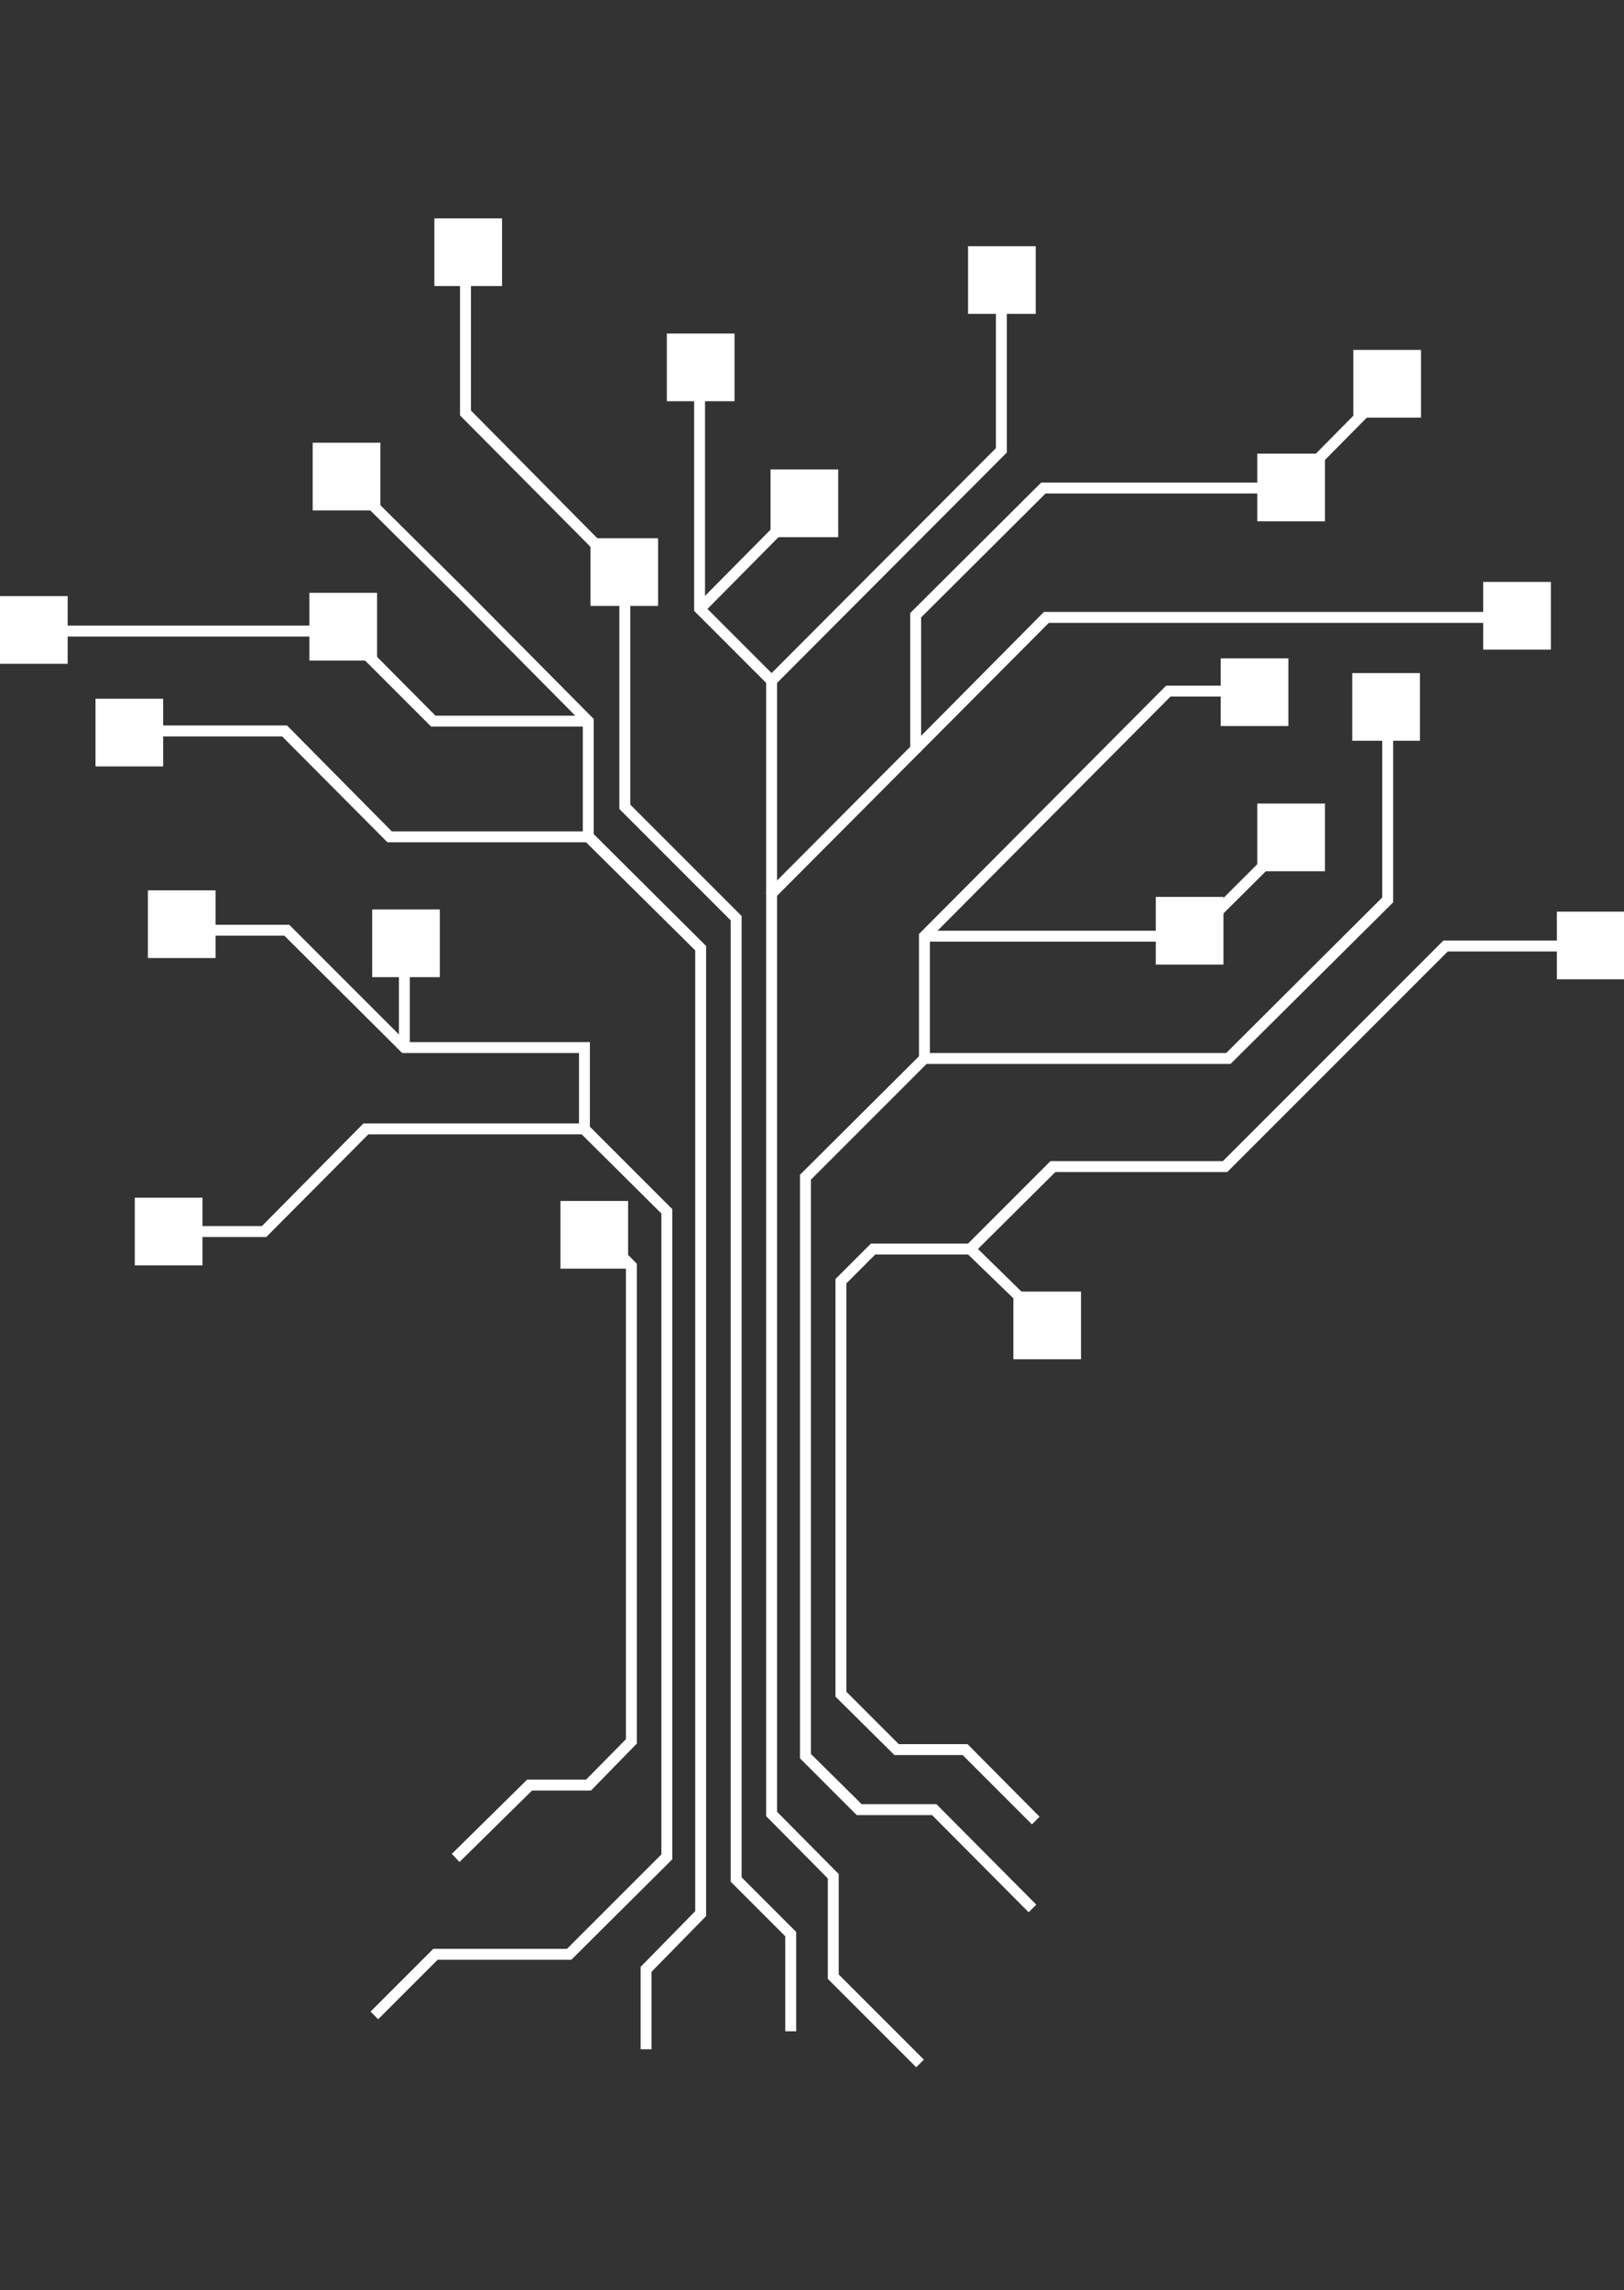 <?xml version="1.0" encoding="utf-8"?>
<!-- Generator: Adobe Illustrator 21.1.0, SVG Export Plug-In . SVG Version: 6.00 Build 0)  -->
<svg version="1.1" id="Ebene_1" xmlns="http://www.w3.org/2000/svg" xmlns:xlink="http://www.w3.org/1999/xlink" x="0px" y="0px"
	 viewBox="0 0 297.6 419.5" style="enable-background:new 0 0 297.6 419.5;" xml:space="preserve">
<rect x="0" y="0" width="297.6" height="419.5" fill="#333333" stroke="none"/>
<style type="text/css">
	.st0{fill:#FFFFFF;}
</style>
<g>
	<polygon class="st0" points="69.3,369.9 67.9,368.5 79.4,357 103.9,357 121.2,339.7 121.2,222.3 106.6,207.8 67.5,207.8 
		48.8,226.6 30.8,226.6 30.8,224.6 48,224.6 66.6,205.8 107.5,205.8 123.2,221.5 123.2,340.6 104.7,359 80.2,359 	"/>
</g>
<g>
	<polygon class="st0" points="84.2,341.1 82.8,339.6 96.6,326 107.4,326 114.7,318.6 114.7,232.3 108.5,226 109.9,224.6 
		116.7,231.5 116.7,319.4 108.3,328 97.5,328 	"/>
</g>
<g>
	<polygon class="st0" points="119.4,375.4 117.4,375.4 117.4,360.3 127.4,350.1 127.4,174.1 107.4,154.3 71,154.3 51.7,134.9 
		23.5,134.9 23.5,132.9 52.6,132.9 71.8,152.3 108.3,152.3 129.4,173.3 129.4,351 119.4,361.2 	"/>
</g>
<g>
	<polygon class="st0" points="145.9,372.1 143.9,372.1 143.9,354.7 133.9,344.7 133.9,168.6 113.5,148.2 113.5,105.3 115.5,105.3 
		115.5,147.4 135.9,167.8 135.9,343.9 145.9,353.9 	"/>
</g>
<g>
	<polygon class="st0" points="167.9,378.7 151.7,362.5 151.7,344.1 140.4,332.7 140.4,163.3 166.8,136.8 166.8,112.3 190.8,88.4 
		237.1,88.4 237.1,90.4 191.6,90.4 168.8,113.1 168.8,137.6 142.4,164.1 142.4,331.9 153.7,343.3 153.7,361.7 169.3,377.3 	"/>
</g>
<g>
	<polygon class="st0" points="188.5,350.3 170.8,332.5 157,332.5 146.6,322.1 146.6,215.2 169,192.9 224.7,192.9 253.3,164.4 
		253.3,129.8 255.3,129.8 255.3,165.3 225.5,194.9 169.8,194.9 148.6,216.1 148.6,321.3 157.9,330.5 171.6,330.5 189.9,348.9 	"/>
</g>
<g>
	<polygon class="st0" points="189.1,334.2 176.4,321.5 163.9,321.5 153.1,310.8 153.1,234.3 159.6,227.8 178.2,227.8 187.9,237.3 
		186.6,238.7 177.4,229.8 160.4,229.8 155.1,235.1 155.1,309.9 164.7,319.5 177.3,319.5 190.5,332.8 	"/>
</g>
<g>
	<rect x="185.7" y="236.6" class="st0" width="12.4" height="12.4"/>
</g>
<g>
	<rect x="108.2" y="98.6" class="st0" width="12.4" height="12.4"/>
</g>
<g>
	<rect x="122.2" y="61.1" class="st0" width="12.4" height="12.4"/>
</g>
<g>
	<rect x="57.3" y="81.1" class="st0" width="12.4" height="12.4"/>
</g>
<g>
	<rect y="109.2" class="st0" width="12.4" height="12.4"/>
</g>
<g>
	<rect x="56.7" y="108.6" class="st0" width="12.4" height="12.4"/>
</g>
<g>
	<rect x="141.2" y="86" class="st0" width="12.4" height="12.4"/>
</g>
<g>
	<rect x="17.5" y="128" class="st0" width="12.4" height="12.4"/>
</g>
<g>
	<rect x="27.1" y="163.1" class="st0" width="12.4" height="12.4"/>
</g>
<g>
	<rect x="68.2" y="166.6" class="st0" width="12.4" height="12.4"/>
</g>
<g>
	<rect x="24.7" y="219.4" class="st0" width="12.4" height="12.4"/>
</g>
<g>
	<rect x="102.7" y="220" class="st0" width="12.4" height="12.4"/>
</g>
<g>
	<rect x="211.8" y="164.3" class="st0" width="12.4" height="12.4"/>
</g>
<g>
	<rect x="247.8" y="123.3" class="st0" width="12.4" height="12.4"/>
</g>
<g>
	<rect x="271.8" y="106.6" class="st0" width="12.4" height="12.4"/>
</g>
<g>
	<rect x="248" y="64.1" class="st0" width="12.4" height="12.4"/>
</g>
<g>
	<rect x="177.4" y="45.1" class="st0" width="12.4" height="12.4"/>
</g>
<g>
	<rect x="79.6" y="40" class="st0" width="12.4" height="12.4"/>
</g>
<g>
	<rect x="285.3" y="167" class="st0" width="12.4" height="12.4"/>
</g>
<g>
	<rect x="230.4" y="147.2" class="st0" width="12.4" height="12.4"/>
</g>
<g>
	<rect x="223.7" y="120.6" class="st0" width="12.4" height="12.4"/>
</g>
<g>
	<rect x="230.4" y="83.1" class="st0" width="12.4" height="12.4"/>
</g>
<g>
	<polygon class="st0" points="170.4,193.9 168.4,193.9 168.4,171.1 213.7,125.6 231,125.6 231,127.6 214.5,127.6 170.4,171.9 	"/>
</g>
<g>
	<polygon class="st0" points="219,172.5 169.4,172.5 169.4,170.5 218.2,170.5 236.7,152 238.2,153.4 	"/>
</g>
<g>
	<polygon class="st0" points="178.5,229.5 177.1,228.1 192.5,212.7 224.1,212.7 264.5,172.3 293.5,172.3 293.5,174.3 265.3,174.3 
		224.9,214.7 193.4,214.7 	"/>
</g>
<g>
	<polygon class="st0" points="168.5,137.9 167.1,136.5 191.3,112.1 279.2,112.1 279.2,114.1 192.2,114.1 	"/>
</g>
<g>
	<polygon class="st0" points="142.4,163.7 140.4,163.7 140.4,125.1 127.2,111.9 127.2,66.4 129.2,66.4 129.2,111.1 142.4,124.3 	"/>
</g>
<g>
	
		<rect x="124.1" y="100.7" transform="matrix(0.704 -0.711 0.711 0.704 -31.406 128.151)" class="st0" width="27.6" height="2"/>
</g>
<g>
	<polygon class="st0" points="142.1,125.4 140.7,124 182.5,82.1 182.5,51.7 184.5,51.7 184.5,82.9 	"/>
</g>
<g>
	
		<rect x="232.6" y="78.5" transform="matrix(0.703 -0.711 0.711 0.703 16.548 198.607)" class="st0" width="27.3" height="2"/>
</g>
<g>
	<polygon class="st0" points="108.1,206.8 106.1,206.8 106.1,192.9 73.7,192.9 52.1,171.4 32.4,171.4 32.4,169.4 53,169.4 
		74.5,190.9 108.1,190.9 	"/>
</g>
<g>
	<rect x="73.1" y="172.5" class="st0" width="2" height="19.4"/>
</g>
<g>
	<polygon class="st0" points="108.8,153.3 106.8,153.3 106.8,132.5 84,109.5 62.4,88.1 63.8,86.7 85.4,108.1 108.8,131.7 	"/>
</g>
<g>
	<polygon class="st0" points="107.8,133.1 79,133.1 62.5,116.6 5.5,116.6 5.5,114.6 63.4,114.6 79.8,131.1 107.8,131.1 	"/>
</g>
<g>
	<polygon class="st0" points="113.6,105.6 84.3,76.1 84.3,46.8 86.3,46.8 86.3,75.2 115,104.2 	"/>
</g>
</svg>
